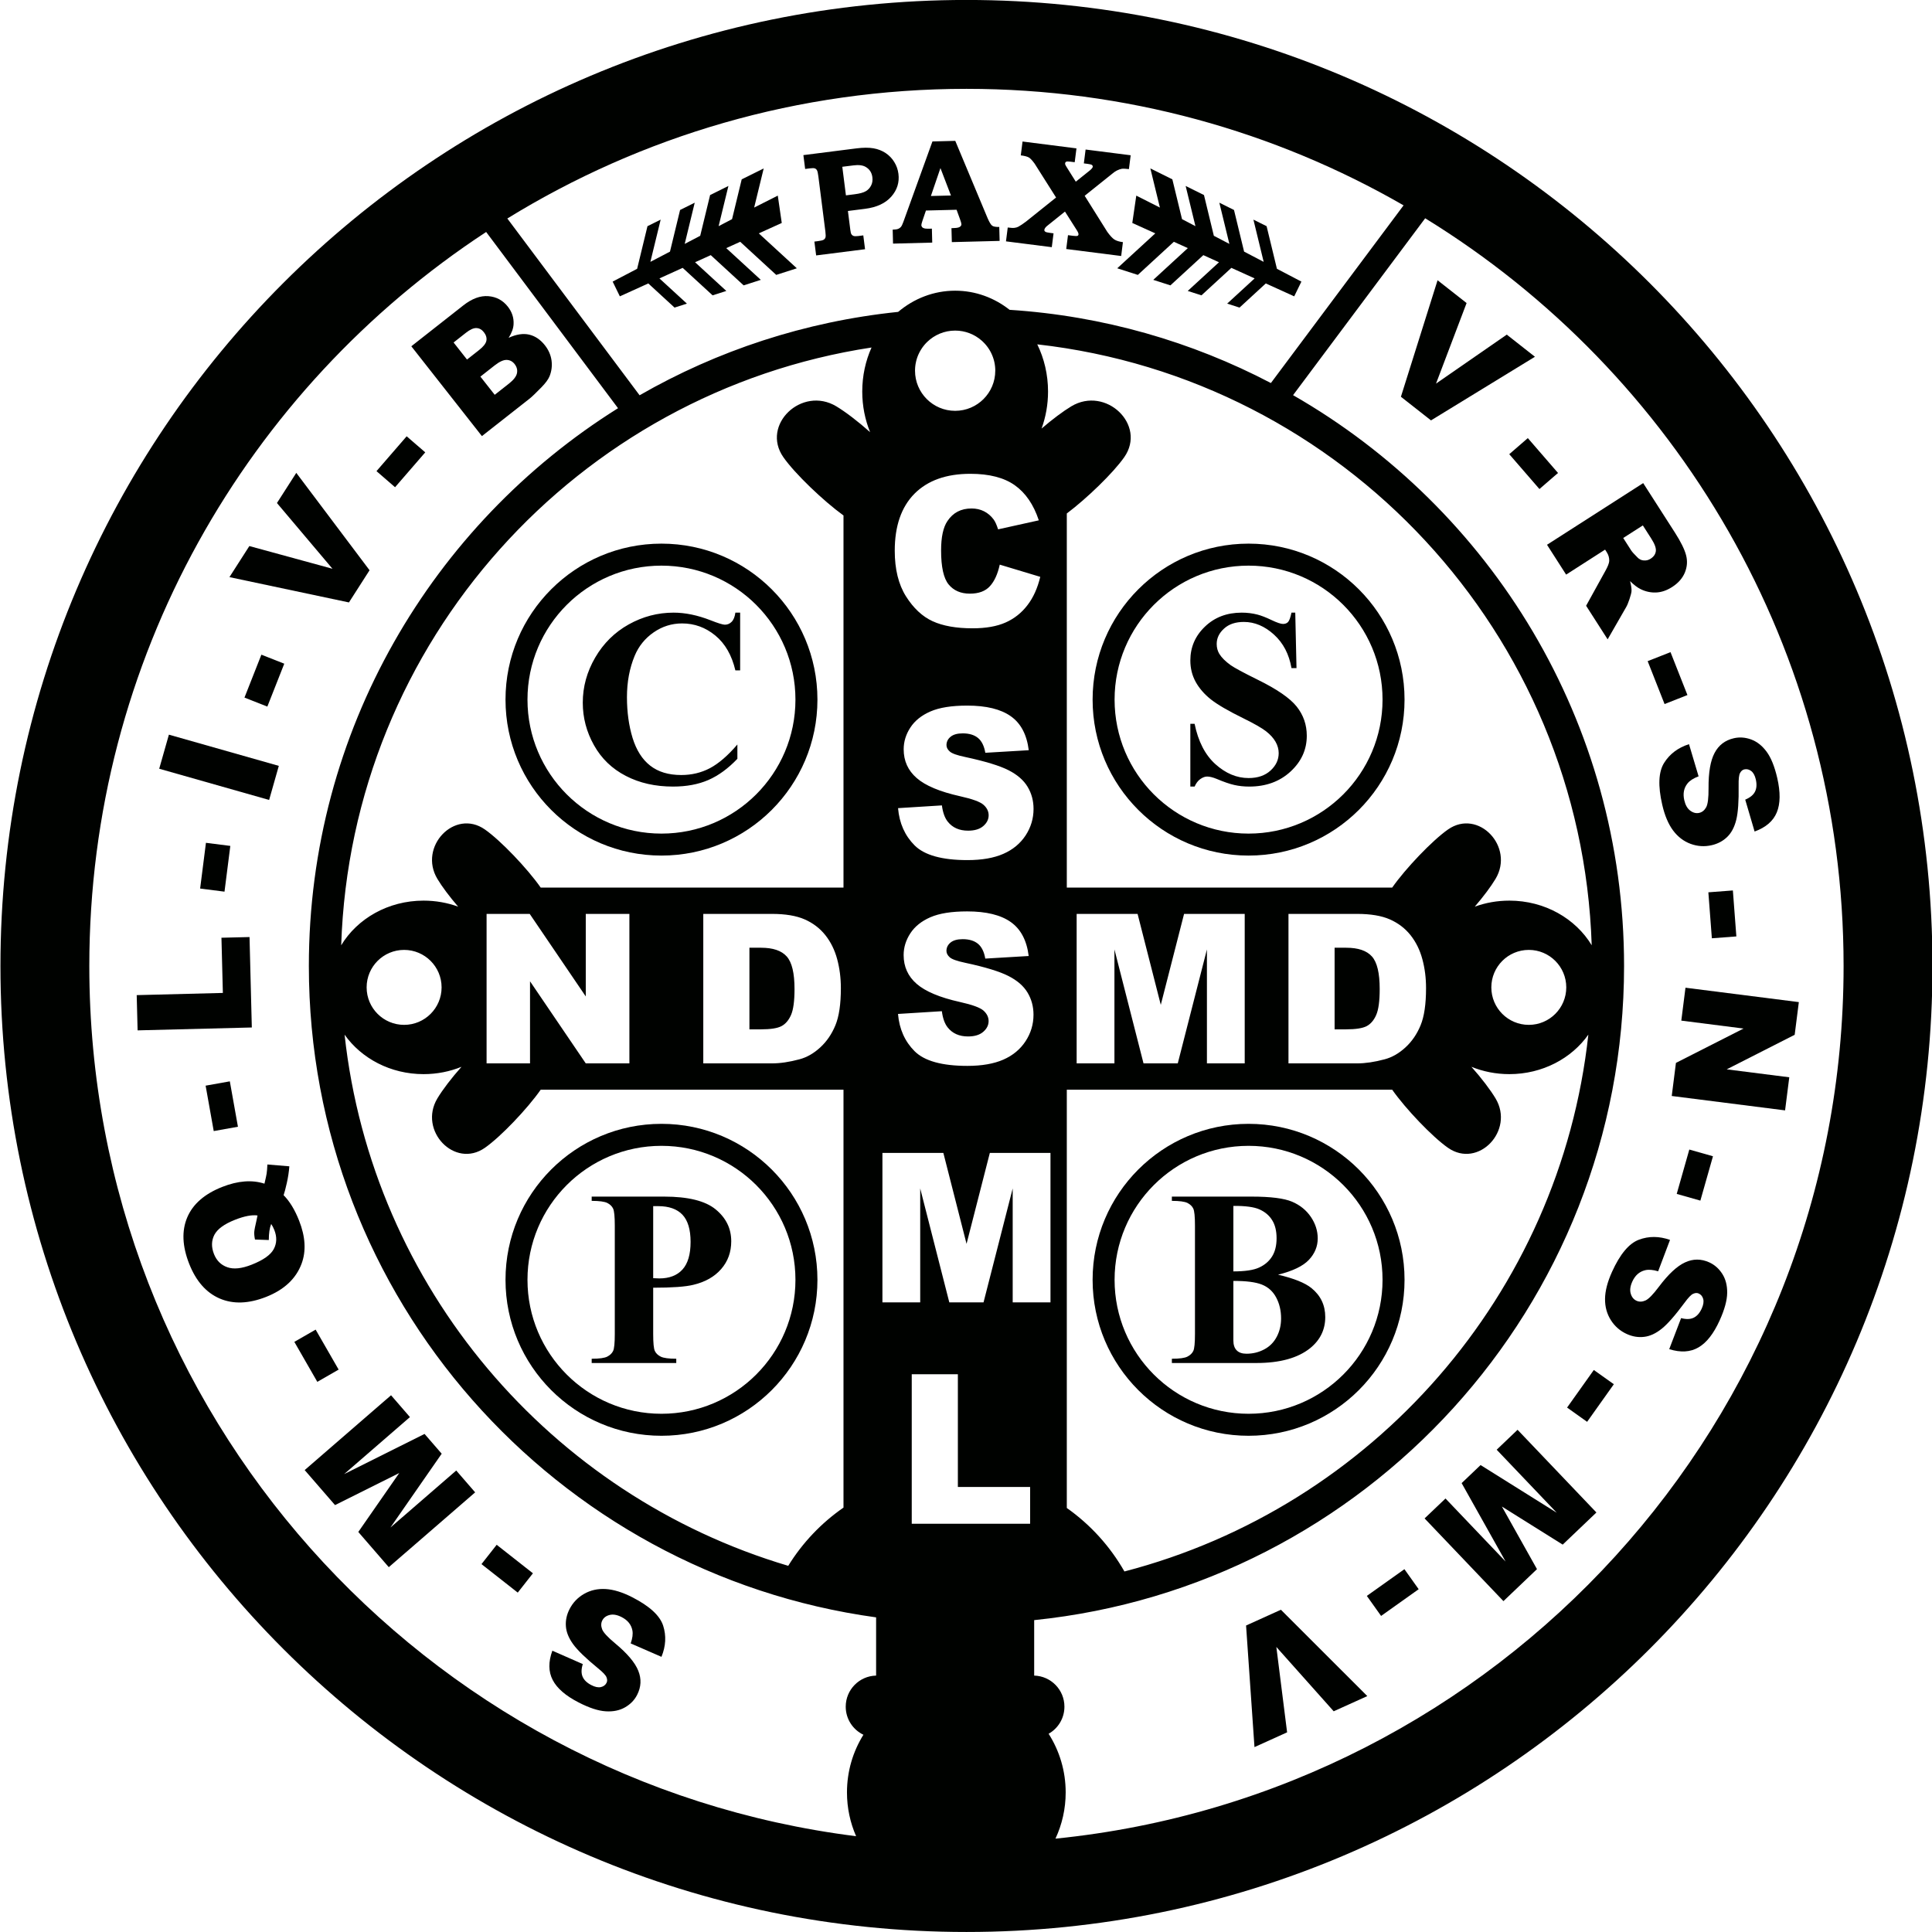 <?xml version="1.0" encoding="UTF-8"?>
<svg xmlns="http://www.w3.org/2000/svg" xmlns:xlink="http://www.w3.org/1999/xlink" width="368.5pt" height="368.5pt" viewBox="0 0 368.5 368.5" version="1.1">
<g id="surface1">
<path style=" stroke:none;fill-rule:evenodd;fill:rgb(0%,0.784%,0%);fill-opacity:1;" d="M 184.336 -0.008 C 286.098 -0.008 368.59 82.484 368.59 184.246 C 368.59 286.004 286.098 368.496 184.336 368.496 C 82.578 368.496 0.086 286.004 0.086 184.246 C 0.086 82.484 82.578 -0.008 184.336 -0.008 Z M 267.711 39.168 L 242.402 73.059 C 227.332 65.172 210.461 60.254 192.566 59.094 C 189.648 56.797 186.059 55.445 182.18 55.445 C 178.082 55.445 174.312 56.953 171.309 59.488 C 153.5 61.328 136.797 66.891 121.992 75.391 L 96.766 41.676 C 122.238 25.996 152.23 16.945 184.336 16.945 C 214.695 16.945 243.168 25.031 267.711 39.168 Z M 246.633 75.371 L 271.832 41.633 C 319.707 71.066 351.637 123.926 351.637 184.246 C 351.637 270.914 285.738 342.188 201.312 350.695 C 202.562 348.016 203.262 345.031 203.262 341.879 C 203.262 337.762 202.07 333.926 200.008 330.691 C 201.809 329.672 203.023 327.742 203.023 325.523 C 203.023 322.305 200.457 319.684 197.254 319.594 L 197.254 309.016 C 260.457 302.547 309.766 249.156 309.766 184.246 C 309.766 137.648 284.352 96.996 246.633 75.371 Z M 117.879 77.859 L 92.727 44.246 C 47.145 74.137 17.035 125.672 17.035 184.246 C 17.035 269.516 80.828 339.879 163.289 350.23 C 162.172 347.676 161.547 344.848 161.547 341.879 C 161.547 337.84 162.695 334.07 164.684 330.879 C 162.688 329.922 161.309 327.887 161.309 325.523 C 161.309 322.293 163.891 319.668 167.105 319.594 L 167.105 308.488 C 105.988 300.09 58.91 247.668 58.91 184.246 C 58.91 139.383 82.465 100.031 117.879 77.859 Z M 190.688 107.695 L 198.414 110.023 C 197.895 112.188 197.078 114 195.957 115.445 C 194.844 116.898 193.461 117.996 191.805 118.73 C 190.152 119.469 188.047 119.84 185.492 119.84 C 182.387 119.84 179.855 119.387 177.887 118.492 C 175.922 117.59 174.23 116.004 172.801 113.742 C 171.375 111.477 170.66 108.57 170.66 105.039 C 170.66 100.328 171.914 96.703 174.422 94.168 C 176.938 91.641 180.488 90.371 185.082 90.371 C 188.672 90.371 191.5 91.098 193.555 92.551 C 195.605 94.004 197.141 96.234 198.137 99.246 L 190.371 100.965 C 190.098 100.102 189.812 99.473 189.516 99.074 C 189.016 98.402 188.41 97.887 187.703 97.527 C 186.984 97.16 186.188 96.984 185.305 96.984 C 183.301 96.984 181.77 97.785 180.707 99.387 C 179.902 100.574 179.5 102.445 179.5 104.988 C 179.5 108.145 179.977 110.301 180.938 111.477 C 181.902 112.645 183.25 113.23 184.988 113.23 C 186.672 113.23 187.949 112.758 188.809 111.809 C 189.672 110.867 190.297 109.492 190.688 107.695 Z M 92.809 174.312 L 101.035 174.312 L 111.727 190.055 L 111.727 174.312 L 120.047 174.312 L 120.047 202.824 L 111.727 202.824 L 101.094 187.168 L 101.094 202.824 L 92.809 202.824 Z M 134.141 174.312 L 147.234 174.312 C 149.809 174.312 151.902 174.664 153.488 175.363 C 155.074 176.062 156.391 177.066 157.43 178.375 C 158.469 179.688 159.211 181.211 159.68 182.949 C 160.145 184.688 160.383 186.523 160.383 188.469 C 160.383 191.516 160.035 193.879 159.34 195.559 C 158.648 197.234 157.688 198.645 156.453 199.777 C 155.219 200.914 153.898 201.672 152.484 202.047 C 150.555 202.566 148.801 202.824 147.234 202.824 L 134.141 202.824 Z M 142.941 180.766 L 142.941 196.332 L 145.105 196.332 C 146.949 196.332 148.266 196.133 149.047 195.723 C 149.824 195.316 150.434 194.602 150.879 193.586 C 151.324 192.566 151.543 190.918 151.543 188.637 C 151.543 185.617 151.051 183.551 150.062 182.438 C 149.074 181.32 147.434 180.766 145.145 180.766 Z M 171.281 193.395 L 179.645 192.871 C 179.82 194.223 180.195 195.262 180.75 195.961 C 181.66 197.109 182.953 197.688 184.641 197.688 C 185.895 197.688 186.863 197.391 187.539 196.805 C 188.223 196.215 188.562 195.531 188.562 194.754 C 188.562 194.02 188.242 193.352 187.602 192.77 C 186.957 192.188 185.453 191.641 183.102 191.117 C 179.238 190.258 176.492 189.094 174.844 187.66 C 173.191 186.223 172.355 184.395 172.355 182.164 C 172.355 180.703 172.785 179.324 173.629 178.023 C 174.48 176.719 175.754 175.691 177.461 174.949 C 179.164 174.207 181.5 173.836 184.469 173.836 C 188.113 173.836 190.887 174.516 192.797 175.871 C 194.707 177.227 195.844 179.383 196.207 182.344 L 187.926 182.836 C 187.707 181.539 187.238 180.598 186.539 180.016 C 185.828 179.426 184.852 179.133 183.613 179.133 C 182.59 179.133 181.812 179.352 181.297 179.781 C 180.777 180.215 180.52 180.746 180.52 181.367 C 180.52 181.82 180.738 182.219 181.148 182.59 C 181.559 182.961 182.539 183.309 184.09 183.637 C 187.938 184.457 190.695 185.312 192.352 186.16 C 194.016 187.008 195.234 188.059 195.988 189.32 C 196.742 190.574 197.125 191.98 197.125 193.539 C 197.125 195.363 196.621 197.055 195.609 198.598 C 194.602 200.137 193.188 201.312 191.371 202.109 C 189.559 202.902 187.273 203.301 184.516 203.301 C 179.668 203.301 176.312 202.367 174.445 200.5 C 172.582 198.637 171.527 196.27 171.281 193.395 Z M 205.355 174.312 L 216.977 174.312 L 221.402 191.66 L 225.844 174.312 L 237.41 174.312 L 237.41 202.824 L 230.203 202.824 L 230.203 181.09 L 224.641 202.824 L 218.109 202.824 L 212.562 181.09 L 212.562 202.824 L 205.355 202.824 Z M 245.758 174.312 L 258.852 174.312 C 261.426 174.312 263.516 174.664 265.102 175.363 C 266.688 176.066 268.004 177.066 269.043 178.375 C 270.078 179.688 270.828 181.207 271.293 182.949 C 271.766 184.688 271.996 186.523 271.996 188.469 C 271.996 191.516 271.652 193.879 270.957 195.559 C 270.266 197.238 269.305 198.645 268.07 199.777 C 266.836 200.914 265.516 201.672 264.102 202.047 C 262.168 202.566 260.418 202.824 258.852 202.824 L 245.758 202.824 Z M 254.555 180.766 L 254.555 196.332 L 256.719 196.332 C 258.566 196.332 259.879 196.129 260.664 195.723 C 261.438 195.312 262.051 194.602 262.492 193.586 C 262.938 192.562 263.156 190.918 263.156 188.637 C 263.156 185.617 262.668 183.551 261.68 182.438 C 260.688 181.32 259.051 180.766 256.762 180.766 Z M 171.289 154.141 L 179.652 153.617 C 179.832 154.973 180.203 156.008 180.762 156.711 C 181.668 157.859 182.965 158.438 184.648 158.438 C 185.902 158.438 186.871 158.145 187.551 157.555 C 188.234 156.961 188.57 156.277 188.57 155.504 C 188.57 154.766 188.254 154.102 187.609 153.52 C 186.965 152.934 185.465 152.391 183.109 151.867 C 179.246 151.004 176.5 149.848 174.852 148.406 C 173.195 146.973 172.363 145.145 172.363 142.914 C 172.363 141.453 172.789 140.07 173.637 138.77 C 174.488 137.465 175.762 136.441 177.469 135.699 C 179.172 134.957 181.508 134.582 184.477 134.582 C 188.121 134.582 190.895 135.262 192.805 136.621 C 194.719 137.977 195.852 140.133 196.219 143.09 L 187.934 143.582 C 187.715 142.289 187.25 141.348 186.547 140.762 C 185.836 140.172 184.863 139.879 183.621 139.879 C 182.598 139.879 181.82 140.098 181.305 140.531 C 180.785 140.961 180.527 141.492 180.527 142.117 C 180.527 142.566 180.738 142.973 181.156 143.336 C 181.562 143.715 182.547 144.062 184.098 144.387 C 187.949 145.215 190.703 146.059 192.359 146.906 C 194.027 147.758 195.242 148.805 195.996 150.066 C 196.754 151.32 197.133 152.727 197.133 154.289 C 197.133 156.113 196.629 157.797 195.621 159.344 C 194.605 160.887 193.195 162.059 191.379 162.855 C 189.566 163.652 187.285 164.051 184.523 164.051 C 179.68 164.051 176.32 163.113 174.453 161.25 C 172.59 159.387 171.535 157.016 171.289 154.141 Z M 168.309 219.898 L 179.93 219.898 L 184.355 237.246 L 188.797 219.898 L 200.363 219.898 L 200.363 248.41 L 193.156 248.41 L 193.156 226.676 L 187.594 248.41 L 181.066 248.41 L 175.516 226.676 L 175.516 248.41 L 168.309 248.41 Z M 173.902 262.117 L 182.699 262.117 L 182.699 283.621 L 196.48 283.621 L 196.48 290.629 L 173.902 290.629 Z M 103.129 169.289 L 160.883 169.289 L 160.883 98.32 C 157 95.508 151.59 90.32 149.418 87.207 C 145.094 81.031 152.941 73.559 159.512 77.5 C 161.254 78.547 163.656 80.375 165.957 82.426 C 164.996 80.055 164.461 77.438 164.461 74.68 C 164.461 71.668 165.098 68.816 166.234 66.281 C 110.191 74.809 66.965 122.328 65.078 180.297 C 68.145 175.215 74.031 171.781 80.789 171.781 C 83.117 171.781 85.344 172.188 87.387 172.934 C 85.73 171.016 84.289 169.082 83.426 167.637 C 79.742 161.504 86.719 154.176 92.488 158.211 C 95.496 160.312 100.578 165.645 103.129 169.289 Z M 203.477 169.289 L 265.543 169.289 C 268.094 165.645 273.18 160.312 276.184 158.211 C 281.957 154.176 288.934 161.504 285.25 167.637 C 284.383 169.082 282.941 171.016 281.289 172.934 C 283.332 172.188 285.559 171.781 287.887 171.781 C 294.645 171.781 300.527 175.215 303.594 180.293 C 301.656 120.754 256.102 72.246 197.844 65.68 C 199.156 68.367 199.898 71.43 199.898 74.68 C 199.898 77.172 199.461 79.555 198.664 81.742 C 200.719 79.973 202.789 78.43 204.332 77.5 C 210.902 73.559 218.75 81.031 214.43 87.207 C 212.348 90.184 207.309 95.062 203.477 97.938 Z M 302.953 197.34 C 299.75 201.875 294.199 204.875 287.887 204.875 C 285.312 204.875 282.863 204.375 280.652 203.477 C 282.566 205.625 284.273 207.871 285.25 209.5 C 288.934 215.633 281.957 222.961 276.184 218.926 C 273.18 216.828 268.098 211.492 265.543 207.848 L 203.477 207.848 L 203.477 287.625 C 207.969 290.789 211.73 294.93 214.465 299.734 C 261.691 287.449 297.535 246.969 302.953 197.34 Z M 160.883 207.848 L 103.129 207.848 C 100.578 211.492 95.496 216.828 92.488 218.926 C 86.719 222.961 79.742 215.633 83.426 209.5 C 84.402 207.871 86.105 205.625 88.023 203.477 C 85.809 204.375 83.363 204.875 80.789 204.875 C 74.477 204.875 68.926 201.879 65.723 197.344 C 70.992 245.605 105.043 285.215 150.344 298.656 C 153.051 294.27 156.648 290.484 160.883 287.551 Z M 69.93 188.328 C 69.93 184.379 73.129 181.18 77.078 181.18 C 81.023 181.18 84.227 184.379 84.227 188.328 C 84.227 192.277 81.023 195.477 77.078 195.477 C 73.129 195.477 69.93 192.277 69.93 188.328 Z M 298.742 188.328 C 298.742 184.383 295.543 181.18 291.598 181.18 C 287.648 181.18 284.449 184.383 284.449 188.328 C 284.449 192.277 287.648 195.477 291.598 195.477 C 295.543 195.477 298.742 192.277 298.742 188.328 Z M 187.227 64.953 L 187.301 65.02 C 187.371 65.086 187.445 65.152 187.516 65.219 L 187.523 65.23 C 187.594 65.297 187.66 65.367 187.727 65.438 L 187.797 65.508 L 187.93 65.656 L 187.992 65.727 L 187.996 65.73 L 188.059 65.809 L 188.062 65.812 L 188.113 65.875 L 188.125 65.887 L 188.184 65.961 L 188.234 66.023 L 188.375 66.211 L 188.461 66.332 L 188.496 66.383 L 188.539 66.445 L 188.594 66.531 L 188.598 66.535 L 188.648 66.609 L 188.648 66.613 L 188.703 66.699 L 188.746 66.773 L 188.754 66.785 L 188.805 66.871 L 188.809 66.879 L 188.855 66.957 L 188.902 67.047 L 188.934 67.105 L 188.973 67.18 L 188.996 67.223 L 189.043 67.312 L 189.055 67.344 L 189.086 67.402 L 189.164 67.574 L 189.219 67.699 L 189.246 67.766 L 189.293 67.883 L 189.312 67.926 L 189.367 68.074 L 189.371 68.078 C 189.391 68.137 189.41 68.191 189.43 68.25 L 189.43 68.254 L 189.434 68.266 L 189.484 68.41 L 189.488 68.43 L 189.492 68.441 L 189.535 68.586 L 189.547 68.629 L 189.586 68.762 L 189.598 68.812 L 189.637 68.973 L 189.641 68.984 L 189.676 69.16 L 189.68 69.172 C 189.691 69.227 189.703 69.285 189.711 69.34 L 189.715 69.352 L 189.719 69.375 C 189.727 69.43 189.738 69.484 189.746 69.539 L 189.746 69.547 C 189.754 69.605 189.762 69.664 189.77 69.723 L 189.773 69.734 L 189.793 69.91 L 189.793 69.938 C 189.801 69.988 189.805 70.043 189.809 70.098 L 189.812 70.133 C 189.816 70.191 189.82 70.25 189.824 70.305 L 189.824 70.324 L 189.832 70.492 L 189.832 70.527 C 189.832 70.586 189.832 70.645 189.832 70.707 C 189.832 74.934 186.406 78.359 182.18 78.359 C 177.953 78.359 174.527 74.934 174.527 70.707 C 174.527 70.645 174.527 70.586 174.531 70.527 L 174.531 70.504 C 174.531 70.379 174.539 70.254 174.547 70.133 L 174.551 70.117 L 174.551 70.098 C 174.559 69.98 174.574 69.859 174.586 69.742 L 174.59 69.723 L 174.613 69.562 L 174.617 69.523 L 174.645 69.363 L 174.652 69.336 L 174.684 69.172 L 174.688 69.152 L 174.723 68.992 L 174.727 68.961 L 174.766 68.805 L 174.773 68.777 L 174.812 68.629 L 174.824 68.586 L 174.867 68.449 L 174.871 68.43 L 174.875 68.414 L 174.926 68.266 L 174.934 68.234 L 174.988 68.082 L 174.992 68.074 L 174.992 68.07 C 175.012 68.02 175.031 67.973 175.051 67.922 L 175.059 67.902 L 175.059 67.898 L 175.07 67.871 L 175.113 67.766 L 175.141 67.699 L 175.199 67.566 L 175.203 67.559 L 175.211 67.547 L 175.277 67.402 L 175.281 67.391 L 175.293 67.371 L 175.352 67.25 L 175.375 67.203 L 175.379 67.199 L 175.422 67.113 L 175.434 67.094 L 175.465 67.039 L 175.527 66.926 L 175.555 66.875 L 175.629 66.754 L 175.645 66.723 L 175.723 66.602 L 175.75 66.559 L 175.809 66.469 L 175.863 66.387 L 175.867 66.379 L 175.922 66.301 L 175.961 66.246 L 176.078 66.09 L 176.09 66.07 L 176.148 65.996 L 176.16 65.98 L 176.18 65.961 L 176.27 65.848 L 176.277 65.84 L 176.297 65.812 L 176.375 65.723 L 176.391 65.703 L 176.395 65.699 L 176.477 65.605 L 176.562 65.508 L 176.598 65.473 L 176.68 65.387 L 176.859 65.207 C 178.238 63.875 180.113 63.055 182.18 63.055 C 184.113 63.055 185.879 63.77 187.227 64.953 Z M 187.227 64.953 "/>
<path style=" stroke:none;fill-rule:evenodd;fill:rgb(0%,0.784%,0%);fill-opacity:1;" d="M 126.164 316.016 L 120.293 313.457 C 120.641 312.473 120.75 311.641 120.617 310.965 C 120.398 309.867 119.719 309.023 118.57 308.438 C 117.719 308 116.957 307.863 116.293 308.027 C 115.621 308.191 115.152 308.539 114.883 309.066 C 114.625 309.566 114.609 310.129 114.844 310.75 C 115.078 311.375 115.91 312.266 117.328 313.445 C 119.656 315.375 121.125 317.121 121.742 318.672 C 122.371 320.227 122.297 321.762 121.52 323.277 C 121.012 324.273 120.242 325.062 119.211 325.652 C 118.176 326.246 116.953 326.496 115.535 326.406 C 114.113 326.32 112.395 325.758 110.379 324.723 C 107.898 323.453 106.246 322.027 105.422 320.438 C 104.594 318.848 104.574 316.984 105.355 314.844 L 111.16 317.398 C 110.859 318.355 110.848 319.156 111.121 319.801 C 111.398 320.449 111.961 320.988 112.805 321.418 C 113.5 321.777 114.105 321.898 114.609 321.785 C 115.109 321.672 115.473 321.402 115.688 320.977 C 115.848 320.668 115.844 320.32 115.684 319.926 C 115.543 319.527 114.992 318.949 114.051 318.188 C 111.723 316.281 110.141 314.75 109.309 313.594 C 108.473 312.434 108.008 311.297 107.934 310.176 C 107.855 309.059 108.09 307.969 108.633 306.91 C 109.27 305.668 110.199 304.695 111.426 303.996 C 112.652 303.301 114.02 302.992 115.535 303.086 C 117.043 303.176 118.734 303.699 120.613 304.66 C 123.91 306.352 125.867 308.156 126.488 310.074 C 127.105 311.992 127 313.973 126.164 316.016 Z M 98.754 303.766 L 91.836 298.332 L 94.734 294.645 L 101.648 300.082 Z M 74.156 298.914 L 68.34 292.199 L 76.148 280.961 L 63.902 287.074 L 58.113 280.395 L 74.586 266.125 L 78.191 270.289 L 65.637 281.164 L 80.977 273.5 L 84.246 277.273 L 74.465 291.355 L 87.02 280.48 L 90.629 284.645 Z M 60.523 263.566 L 56.141 255.941 L 60.203 253.605 L 64.59 261.23 Z M 50.441 225.766 C 50.676 224.77 50.82 224.125 50.859 223.832 C 50.926 223.398 50.969 222.816 51 222.109 L 55.188 222.457 C 55.109 223.496 54.949 224.562 54.703 225.648 C 54.457 226.738 54.254 227.512 54.094 227.965 C 55.238 229.113 56.223 230.723 57.047 232.812 C 58.262 235.891 58.418 238.641 57.516 241.051 C 56.445 243.902 54.195 246.008 50.762 247.363 C 47.422 248.676 44.469 248.777 41.895 247.668 C 39.324 246.555 37.387 244.352 36.082 241.047 C 34.758 237.684 34.637 234.734 35.719 232.188 C 36.801 229.648 39.027 227.711 42.387 226.387 C 45.379 225.207 48.062 225 50.441 225.766 Z M 49.117 231.832 C 48.027 231.684 46.594 231.957 44.816 232.66 C 42.773 233.465 41.465 234.422 40.887 235.527 C 40.316 236.637 40.289 237.859 40.816 239.199 C 41.312 240.449 42.156 241.281 43.355 241.703 C 44.555 242.133 46.102 241.969 48 241.219 C 50.215 240.348 51.617 239.355 52.211 238.25 C 52.805 237.141 52.844 235.922 52.324 234.605 C 52.156 234.184 51.957 233.797 51.727 233.453 C 51.426 234.184 51.277 235.199 51.27 236.516 L 48.633 236.422 C 48.512 235.828 48.469 235.344 48.496 234.977 C 48.52 234.609 48.668 233.852 48.938 232.703 C 49 232.434 49.062 232.141 49.117 231.832 Z M 40.766 215.734 L 39.219 207.074 L 43.836 206.25 L 45.383 214.91 Z M 26.246 196.527 L 26.074 189.805 L 42.508 189.387 L 42.238 178.859 L 47.594 178.727 L 48.031 195.977 Z M 38.172 169.477 L 39.281 160.754 L 43.93 161.344 L 42.82 170.07 Z M 30.367 146.625 L 32.215 140.125 L 53.18 146.078 L 51.332 152.578 Z M 46.629 133.055 L 49.855 124.871 L 54.219 126.59 L 50.992 134.773 Z M 43.762 110.078 L 47.559 104.152 L 63.414 108.484 L 52.824 95.945 L 56.512 90.191 L 70.488 108.766 L 66.555 114.906 Z M 71.809 89.863 L 77.566 83.215 L 81.109 86.281 L 75.352 92.93 Z M 78.453 66.047 L 88.371 58.25 C 90.023 56.953 91.613 56.367 93.141 56.488 C 94.668 56.609 95.91 57.277 96.859 58.484 C 97.656 59.496 98.023 60.613 97.957 61.836 C 97.918 62.652 97.598 63.516 97.012 64.434 C 98.477 63.762 99.777 63.559 100.926 63.824 C 102.07 64.09 103.074 64.77 103.93 65.855 C 104.629 66.746 105.047 67.707 105.195 68.738 C 105.34 69.777 105.211 70.781 104.824 71.754 C 104.578 72.363 104.055 73.074 103.246 73.898 C 102.176 74.988 101.449 75.691 101.059 75.996 L 91.918 83.18 Z M 89.074 68.578 L 91.383 66.762 C 92.207 66.113 92.672 65.516 92.773 64.977 C 92.871 64.438 92.711 63.898 92.289 63.359 C 91.898 62.859 91.426 62.598 90.883 62.574 C 90.34 62.543 89.664 62.848 88.859 63.48 L 86.516 65.324 Z M 94.359 75.301 L 97.059 73.18 C 97.973 72.461 98.484 71.793 98.605 71.176 C 98.727 70.559 98.578 69.98 98.148 69.434 C 97.75 68.926 97.246 68.664 96.633 68.648 C 96.02 68.633 95.25 68.988 94.32 69.719 L 91.629 71.832 Z M 94.359 75.301 "/>
<path style=" stroke:none;fill-rule:evenodd;fill:rgb(0%,0.784%,0%);fill-opacity:1;" d="M 274.195 53.453 L 279.73 57.801 L 273.898 73.168 L 287.395 63.824 L 292.766 68.047 L 272.941 80.184 L 267.203 75.676 Z M 291.41 83.562 L 297.168 90.211 L 293.625 93.277 L 287.867 86.629 Z M 295.07 103.906 L 313.414 92.145 L 319.473 101.594 C 320.594 103.344 321.305 104.781 321.594 105.898 C 321.887 107.016 321.809 108.121 321.359 109.211 C 320.906 110.301 320.094 111.219 318.926 111.969 C 317.906 112.621 316.887 112.969 315.871 113.008 C 314.852 113.051 313.871 112.836 312.918 112.367 C 312.316 112.07 311.648 111.562 310.914 110.844 C 311.121 111.664 311.215 112.297 311.188 112.75 C 311.168 113.051 311.039 113.562 310.801 114.273 C 310.562 114.98 310.352 115.488 310.168 115.793 L 306.633 121.945 L 302.527 115.539 L 306.18 108.926 C 306.66 108.074 306.91 107.434 306.938 106.996 C 306.957 106.402 306.797 105.848 306.469 105.332 L 306.148 104.832 L 298.715 109.598 Z M 309.605 102.613 L 311.141 105.012 C 311.305 105.266 311.715 105.715 312.355 106.352 C 312.672 106.68 313.059 106.867 313.523 106.898 C 313.988 106.938 314.418 106.832 314.82 106.574 C 315.414 106.195 315.75 105.715 315.824 105.133 C 315.906 104.555 315.609 103.746 314.945 102.711 L 313.348 100.215 Z M 318.625 124.387 L 321.852 132.57 L 317.492 134.289 L 314.266 126.105 Z M 322.152 141.938 L 323.98 148.074 C 323 148.441 322.293 148.895 321.867 149.43 C 321.168 150.305 320.961 151.367 321.25 152.625 C 321.465 153.559 321.848 154.23 322.406 154.633 C 322.961 155.039 323.531 155.176 324.109 155.043 C 324.656 154.914 325.098 154.562 325.422 153.984 C 325.746 153.402 325.891 152.191 325.879 150.348 C 325.855 147.324 326.246 145.078 327.035 143.605 C 327.816 142.121 329.039 141.191 330.699 140.809 C 331.785 140.555 332.887 140.637 334.004 141.043 C 335.121 141.453 336.102 142.227 336.949 143.367 C 337.797 144.512 338.473 146.188 338.984 148.395 C 339.609 151.109 339.582 153.293 338.898 154.949 C 338.219 156.605 336.809 157.82 334.664 158.602 L 332.875 152.52 C 333.801 152.133 334.426 151.625 334.738 151 C 335.055 150.371 335.105 149.594 334.895 148.668 C 334.719 147.906 334.422 147.367 334.012 147.055 C 333.602 146.746 333.16 146.645 332.695 146.75 C 332.359 146.828 332.094 147.055 331.895 147.43 C 331.684 147.797 331.594 148.586 331.617 149.801 C 331.664 152.809 331.508 155.004 331.16 156.387 C 330.812 157.773 330.242 158.859 329.434 159.637 C 328.629 160.418 327.645 160.941 326.484 161.207 C 325.125 161.523 323.781 161.438 322.457 160.953 C 321.137 160.461 320.02 159.613 319.113 158.395 C 318.211 157.184 317.52 155.551 317.047 153.496 C 316.215 149.887 316.332 147.227 317.402 145.516 C 318.469 143.805 320.055 142.613 322.152 141.938 Z M 330.52 169.84 L 331.184 178.609 L 326.512 178.965 L 325.844 170.195 Z M 343.102 191.137 L 342.309 197.371 L 329.344 203.961 L 341.277 205.477 L 340.477 211.789 L 318.859 209.043 L 319.66 202.73 L 332.555 196.18 L 320.684 194.668 L 321.48 188.391 Z M 326.723 220.539 L 324.32 229 L 319.809 227.719 L 322.211 219.258 Z M 318.531 236.492 L 316.266 242.48 C 315.266 242.18 314.426 242.113 313.762 242.281 C 312.676 242.551 311.867 243.27 311.336 244.445 C 310.941 245.32 310.84 246.086 311.039 246.742 C 311.234 247.406 311.602 247.855 312.145 248.102 C 312.656 248.332 313.219 248.32 313.828 248.055 C 314.438 247.793 315.289 246.918 316.398 245.441 C 318.215 243.023 319.883 241.473 321.406 240.781 C 322.926 240.078 324.461 240.074 326.016 240.777 C 327.031 241.238 327.859 241.969 328.5 242.969 C 329.141 243.973 329.453 245.18 329.434 246.605 C 329.414 248.027 328.938 249.77 328.004 251.836 C 326.855 254.375 325.512 256.094 323.961 256.996 C 322.418 257.902 320.559 258.012 318.379 257.332 L 320.645 251.41 C 321.617 251.664 322.418 251.641 323.047 251.332 C 323.684 251.023 324.195 250.438 324.586 249.574 C 324.906 248.859 324.996 248.25 324.859 247.754 C 324.723 247.258 324.434 246.91 324 246.715 C 323.688 246.57 323.336 246.594 322.949 246.77 C 322.559 246.93 322.012 247.508 321.297 248.484 C 319.504 250.906 318.051 252.559 316.938 253.445 C 315.82 254.34 314.707 254.855 313.59 254.984 C 312.48 255.117 311.379 254.938 310.293 254.445 C 309.023 253.871 308.008 252.988 307.25 251.801 C 306.496 250.609 306.121 249.258 306.137 247.742 C 306.152 246.23 306.598 244.512 307.465 242.59 C 308.992 239.215 310.699 237.172 312.586 236.461 C 314.473 235.75 316.453 235.758 318.531 236.492 Z M 307.816 264.02 L 302.719 271.191 L 298.898 268.473 L 303.996 261.305 Z M 304.492 288.484 L 298.062 294.613 L 286.465 287.352 L 293.156 299.289 L 286.758 305.391 L 271.719 289.617 L 275.707 285.816 L 287.172 297.84 L 278.785 282.883 L 282.398 279.438 L 296.93 288.535 L 285.469 276.512 L 289.453 272.711 Z M 270.59 303.117 L 263.422 308.215 L 260.703 304.395 L 267.871 299.297 Z M 260.793 323.504 L 254.383 326.402 L 243.445 314.133 L 245.496 330.418 L 239.273 333.234 L 237.668 310.043 L 244.312 307.035 Z M 260.793 323.504 "/>
<path style=" stroke:none;fill-rule:evenodd;fill:rgb(0%,0.784%,0%);fill-opacity:1;" d="M 153.234 29.586 L 163.352 28.301 C 164.633 28.137 165.715 28.133 166.594 28.285 C 167.477 28.438 168.25 28.746 168.926 29.195 C 169.602 29.648 170.152 30.215 170.57 30.906 C 170.996 31.59 171.258 32.336 171.363 33.148 C 171.57 34.785 171.117 36.238 169.996 37.508 C 168.879 38.773 167.211 39.547 164.996 39.828 L 161.727 40.242 L 162.184 43.828 C 162.238 44.273 162.309 44.555 162.391 44.664 C 162.492 44.832 162.633 44.941 162.812 45.004 C 162.992 45.062 163.281 45.07 163.688 45.02 L 164.66 44.895 L 164.996 47.535 L 155.668 48.719 L 155.332 46.078 L 155.977 45.996 C 156.547 45.926 156.922 45.836 157.094 45.73 C 157.266 45.625 157.387 45.477 157.445 45.289 C 157.504 45.098 157.5 44.723 157.43 44.168 L 156.09 33.641 C 156.016 33.051 155.93 32.668 155.832 32.492 C 155.738 32.312 155.602 32.188 155.43 32.125 C 155.258 32.055 154.949 32.051 154.492 32.109 L 153.57 32.227 Z M 160.656 31.812 L 161.348 37.262 L 162.988 37.055 C 163.984 36.93 164.707 36.73 165.148 36.465 C 165.594 36.199 165.926 35.836 166.156 35.371 C 166.391 34.91 166.465 34.387 166.391 33.797 C 166.277 32.914 165.852 32.262 165.109 31.832 C 164.555 31.512 163.781 31.414 162.793 31.543 Z M 177.848 26.98 L 182.203 26.867 L 188.371 41.617 C 188.707 42.391 189 42.871 189.242 43.047 C 189.492 43.227 189.945 43.305 190.594 43.289 L 190.664 45.949 L 181.547 46.18 L 181.477 43.52 L 182.031 43.492 C 182.535 43.477 182.887 43.402 183.086 43.262 C 183.285 43.125 183.383 42.957 183.375 42.762 C 183.371 42.598 183.277 42.258 183.086 41.746 L 182.453 40.008 L 176.609 40.156 L 175.938 42.125 C 175.801 42.543 175.73 42.812 175.734 42.945 C 175.738 43.094 175.793 43.223 175.906 43.344 C 176.012 43.457 176.191 43.543 176.434 43.59 C 176.59 43.625 177.027 43.633 177.742 43.613 L 177.809 46.273 L 170.332 46.465 L 170.266 43.801 C 170.746 43.789 171.094 43.738 171.316 43.652 C 171.531 43.562 171.711 43.434 171.848 43.266 C 171.984 43.098 172.137 42.781 172.301 42.328 Z M 177.555 37.383 L 181.379 37.289 L 179.375 32.059 Z M 195.035 26.992 L 205.32 28.301 L 204.984 30.941 L 204.188 30.84 C 203.766 30.785 203.496 30.785 203.375 30.84 C 203.246 30.898 203.176 31 203.156 31.156 C 203.148 31.234 203.16 31.328 203.195 31.418 C 203.23 31.512 203.34 31.703 203.527 32 L 205.191 34.652 L 207.891 32.492 C 208.227 32.199 208.402 31.98 208.422 31.836 C 208.438 31.684 208.391 31.566 208.281 31.473 C 208.164 31.383 207.883 31.309 207.438 31.254 L 206.727 31.164 L 207.062 28.52 L 215.66 29.613 L 215.324 32.254 C 214.691 32.176 214.242 32.156 213.969 32.195 C 213.699 32.238 213.379 32.352 213.012 32.531 C 212.742 32.668 212.441 32.879 212.109 33.16 L 206.887 37.344 L 211.207 44.234 C 211.738 44.965 212.195 45.457 212.57 45.695 C 212.949 45.934 213.488 46.098 214.18 46.188 L 213.848 48.828 L 203.367 47.496 L 203.703 44.855 L 204.66 44.977 C 205.105 45.031 205.391 45.035 205.508 44.988 C 205.629 44.938 205.691 44.844 205.707 44.719 C 205.73 44.547 205.613 44.258 205.359 43.867 L 203.129 40.355 L 199.676 43.125 C 199.383 43.379 199.223 43.617 199.195 43.844 C 199.18 43.969 199.23 44.086 199.359 44.184 C 199.488 44.281 199.762 44.355 200.195 44.406 L 200.949 44.504 L 200.613 47.145 L 191.875 46.035 L 192.211 43.395 C 192.816 43.473 193.25 43.492 193.508 43.457 C 193.77 43.43 194.02 43.352 194.246 43.234 C 194.637 43.023 195.125 42.699 195.699 42.262 L 201.43 37.672 L 197.34 31.211 C 196.91 30.621 196.551 30.23 196.258 30.047 C 195.957 29.867 195.441 29.727 194.699 29.633 Z M 195.035 26.992 "/>
<path style=" stroke:none;fill-rule:evenodd;fill:rgb(0%,0.784%,0%);fill-opacity:1;" d="M 216.73 37.312 L 221.234 39.59 L 219.414 32.125 L 223.609 34.207 L 225.453 41.797 L 228.012 43.137 L 226.145 35.469 L 229.641 37.203 L 231.523 44.973 L 234.484 46.52 L 232.57 38.66 L 235.367 40.051 L 237.293 47.992 L 241.027 49.945 L 239.07 41.891 L 241.586 43.141 L 243.555 51.27 L 248.223 53.711 L 246.852 56.523 L 241.43 54.062 L 236.422 58.668 L 234.066 57.91 L 239.301 53.102 L 234.867 51.09 L 229.16 56.332 L 226.543 55.492 L 232.504 50.02 L 229.516 48.664 L 223.238 54.43 L 219.969 53.379 L 226.559 47.324 L 223.895 46.117 L 217.023 52.434 L 213.098 51.172 L 220.352 44.512 L 215.969 42.527 Z M 216.73 37.312 "/>
<path style=" stroke:none;fill-rule:evenodd;fill:rgb(0%,0.784%,0%);fill-opacity:1;" d="M 148.352 37.312 L 143.844 39.59 L 145.664 32.125 L 141.469 34.207 L 139.629 41.797 L 137.066 43.137 L 138.934 35.469 L 135.441 37.203 L 133.555 44.973 L 130.598 46.52 L 132.508 38.66 L 129.715 40.051 L 127.789 47.992 L 124.051 49.945 L 126.012 41.891 L 123.496 43.141 L 121.523 51.27 L 116.855 53.711 L 118.227 56.523 L 123.652 54.062 L 128.66 58.668 L 131.016 57.91 L 125.777 53.102 L 130.211 51.09 L 135.918 56.332 L 138.535 55.492 L 132.574 50.02 L 135.566 48.664 L 141.84 54.43 L 145.113 53.379 L 138.52 47.324 L 141.184 46.117 L 148.055 52.434 L 151.984 51.172 L 144.73 44.512 L 149.109 42.527 Z M 148.352 37.312 "/>
<path style=" stroke:none;fill-rule:evenodd;fill:rgb(0%,0.784%,0%);fill-opacity:1;" d="M 126.164 214.355 C 134.379 214.355 141.816 217.688 147.199 223.07 C 152.582 228.453 155.914 235.891 155.914 244.105 C 155.914 252.316 152.582 259.754 147.199 265.141 C 141.816 270.523 134.379 273.852 126.164 273.852 C 117.949 273.852 110.512 270.523 105.129 265.141 C 99.746 259.754 96.418 252.32 96.418 244.105 C 96.418 235.891 99.746 228.453 105.129 223.07 C 110.512 217.688 117.949 214.355 126.164 214.355 Z M 247.051 116.852 L 247.289 127.434 L 246.332 127.434 C 245.875 124.785 244.766 122.652 242.996 121.043 C 241.219 119.43 239.301 118.625 237.242 118.625 C 235.648 118.625 234.387 119.047 233.461 119.902 C 232.527 120.746 232.066 121.727 232.066 122.828 C 232.066 123.531 232.234 124.152 232.559 124.703 C 233.008 125.43 233.734 126.156 234.738 126.875 C 235.473 127.387 237.164 128.301 239.812 129.609 C 243.531 131.43 246.035 133.152 247.328 134.773 C 248.613 136.395 249.25 138.242 249.25 140.336 C 249.25 142.984 248.215 145.258 246.148 147.164 C 244.082 149.07 241.457 150.027 238.273 150.027 C 237.277 150.027 236.324 149.926 235.441 149.727 C 234.547 149.527 233.43 149.141 232.09 148.574 C 231.34 148.266 230.727 148.113 230.238 148.113 C 229.832 148.113 229.41 148.273 228.953 148.586 C 228.5 148.902 228.133 149.383 227.852 150.027 L 227.039 150.027 L 227.039 138.059 L 227.852 138.059 C 228.539 141.418 229.863 143.988 231.816 145.75 C 233.781 147.516 235.887 148.402 238.152 148.402 C 239.902 148.402 241.297 147.922 242.332 146.973 C 243.371 146.023 243.891 144.922 243.891 143.652 C 243.891 142.91 243.691 142.184 243.293 141.484 C 242.891 140.781 242.293 140.117 241.48 139.48 C 240.668 138.852 239.23 138.027 237.172 137.016 C 234.285 135.602 232.211 134.391 230.949 133.395 C 229.695 132.395 228.73 131.277 228.051 130.051 C 227.375 128.812 227.039 127.457 227.039 125.98 C 227.039 123.453 227.965 121.297 229.824 119.52 C 231.676 117.738 234.012 116.852 236.836 116.852 C 237.867 116.852 238.863 116.973 239.828 117.219 C 240.562 117.41 241.457 117.754 242.508 118.258 C 243.562 118.762 244.297 119.008 244.719 119.008 C 245.125 119.008 245.445 118.887 245.676 118.641 C 245.91 118.395 246.133 117.793 246.332 116.852 Z M 238.145 103.691 C 246.359 103.691 253.797 107.023 259.18 112.406 C 264.562 117.789 267.895 125.227 267.895 133.441 C 267.895 141.656 264.562 149.094 259.18 154.477 C 253.797 159.859 246.359 163.188 238.145 163.188 C 229.93 163.188 222.492 159.859 217.109 154.477 C 211.727 149.094 208.398 141.656 208.398 133.441 C 208.398 125.227 211.727 117.789 217.109 112.406 C 222.492 107.023 229.93 103.691 238.145 103.691 Z M 256.215 115.371 C 251.59 110.746 245.203 107.887 238.145 107.887 C 231.09 107.887 224.699 110.746 220.074 115.371 C 215.453 119.996 212.59 126.383 212.59 133.441 C 212.59 140.496 215.453 146.887 220.074 151.512 C 224.699 156.133 231.09 158.996 238.145 158.996 C 245.203 158.996 251.59 156.133 256.215 151.512 C 260.84 146.887 263.699 140.496 263.699 133.441 C 263.699 126.383 260.84 119.996 256.215 115.371 Z M 141.172 116.852 L 141.172 127.863 L 140.262 127.863 C 139.578 124.977 138.309 122.758 136.441 121.219 C 134.574 119.68 132.461 118.91 130.098 118.91 C 128.129 118.91 126.316 119.477 124.664 120.621 C 123.02 121.762 121.816 123.254 121.051 125.094 C 120.07 127.457 119.582 130.082 119.582 132.969 C 119.582 135.809 119.941 138.402 120.652 140.742 C 121.371 143.07 122.488 144.844 124.012 146.031 C 125.535 147.227 127.512 147.824 129.938 147.824 C 131.934 147.824 133.754 147.387 135.41 146.516 C 137.062 145.641 138.812 144.141 140.645 142 L 140.645 144.73 C 138.875 146.59 137.023 147.938 135.102 148.777 C 133.176 149.613 130.938 150.027 128.367 150.027 C 124.984 150.027 121.984 149.352 119.367 147.992 C 116.742 146.637 114.715 144.684 113.297 142.145 C 111.867 139.602 111.156 136.895 111.156 134.023 C 111.156 131 111.945 128.129 113.527 125.414 C 115.105 122.703 117.238 120.594 119.926 119.094 C 122.605 117.602 125.453 116.852 128.48 116.852 C 130.703 116.852 133.051 117.34 135.523 118.305 C 136.961 118.871 137.871 119.152 138.254 119.152 C 138.754 119.152 139.188 118.969 139.551 118.602 C 139.918 118.234 140.152 117.652 140.262 116.852 Z M 126.164 103.691 C 134.379 103.691 141.816 107.023 147.199 112.406 C 152.582 117.789 155.914 125.227 155.914 133.441 C 155.914 141.656 152.582 149.094 147.199 154.477 C 141.816 159.859 134.379 163.188 126.164 163.188 C 117.949 163.188 110.512 159.859 105.129 154.477 C 99.746 149.094 96.418 141.656 96.418 133.441 C 96.418 125.227 99.746 117.789 105.129 112.406 C 110.512 107.023 117.949 103.691 126.164 103.691 Z M 144.234 115.371 C 139.609 110.746 133.223 107.887 126.164 107.887 C 119.109 107.887 112.719 110.746 108.094 115.371 C 103.473 119.996 100.609 126.383 100.609 133.441 C 100.609 140.496 103.473 146.887 108.094 151.512 C 112.719 156.133 119.109 158.996 126.164 158.996 C 133.223 158.996 139.609 156.133 144.234 151.512 C 148.859 146.887 151.719 140.496 151.719 133.441 C 151.719 126.383 148.859 119.996 144.234 115.371 Z M 243.766 243.129 C 246.789 243.832 248.918 244.688 250.141 245.684 C 251.895 247.105 252.773 248.945 252.773 251.211 C 252.773 253.598 251.816 255.578 249.895 257.141 C 247.539 259.031 244.117 259.973 239.633 259.973 L 223.516 259.973 L 223.516 259.16 C 224.984 259.16 225.98 259.023 226.5 258.746 C 227.027 258.473 227.395 258.113 227.602 257.676 C 227.816 257.238 227.922 256.152 227.922 254.422 L 227.922 233.789 C 227.922 232.055 227.816 230.973 227.602 230.523 C 227.395 230.078 227.02 229.719 226.492 229.445 C 225.957 229.184 224.969 229.047 223.516 229.047 L 223.516 228.234 L 238.723 228.234 C 242.363 228.234 244.93 228.562 246.445 229.207 C 247.961 229.855 249.152 230.82 250.027 232.105 C 250.898 233.391 251.336 234.762 251.336 236.207 C 251.336 237.738 250.777 239.094 249.66 240.289 C 248.547 241.48 246.582 242.43 243.766 243.129 Z M 235.246 242.5 C 237.48 242.5 239.129 242.254 240.191 241.75 C 241.254 241.254 242.066 240.555 242.633 239.645 C 243.199 238.742 243.488 237.586 243.488 236.18 C 243.488 234.777 243.207 233.629 242.648 232.734 C 242.09 231.832 241.293 231.156 240.246 230.684 C 239.211 230.215 237.543 229.988 235.246 230.008 Z M 235.246 244.32 L 235.246 255.656 C 235.246 256.496 235.453 257.133 235.875 257.555 C 236.297 257.988 236.922 258.203 237.75 258.203 C 238.98 258.203 240.105 257.922 241.141 257.371 C 242.18 256.82 242.969 256.023 243.52 254.969 C 244.07 253.926 244.348 252.754 244.348 251.469 C 244.348 249.992 244.039 248.668 243.422 247.496 C 242.801 246.32 241.891 245.492 240.68 245.012 C 239.465 244.535 237.656 244.305 235.246 244.32 Z M 238.145 214.355 C 246.359 214.355 253.797 217.688 259.18 223.07 C 264.562 228.453 267.895 235.891 267.895 244.105 C 267.895 252.316 264.562 259.754 259.18 265.141 C 253.797 270.523 246.359 273.852 238.145 273.852 C 229.93 273.852 222.492 270.523 217.109 265.141 C 211.727 259.754 208.398 252.32 208.398 244.105 C 208.398 235.891 211.727 228.453 217.109 223.07 C 222.492 217.688 229.93 214.355 238.145 214.355 Z M 256.215 226.035 C 251.59 221.41 245.203 218.551 238.145 218.551 C 231.09 218.551 224.699 221.41 220.074 226.035 C 215.453 230.66 212.59 237.047 212.59 244.105 C 212.59 251.16 215.453 257.551 220.074 262.172 C 224.699 266.797 231.09 269.656 238.145 269.656 C 245.203 269.656 251.59 266.797 256.215 262.172 C 260.84 257.551 263.699 251.16 263.699 244.105 C 263.699 237.047 260.84 230.66 256.215 226.035 Z M 124.586 245.613 L 124.586 254.422 C 124.586 256.152 124.688 257.238 124.906 257.684 C 125.113 258.129 125.488 258.488 126.031 258.762 C 126.562 259.023 127.555 259.16 128.988 259.16 L 128.988 259.973 L 112.855 259.973 L 112.855 259.16 C 114.324 259.16 115.32 259.023 115.84 258.746 C 116.367 258.473 116.734 258.113 116.941 257.676 C 117.156 257.238 117.262 256.152 117.262 254.422 L 117.262 233.789 C 117.262 232.055 117.156 230.973 116.941 230.523 C 116.734 230.078 116.367 229.719 115.832 229.445 C 115.297 229.184 114.309 229.047 112.855 229.047 L 112.855 228.234 L 126.691 228.234 C 131.246 228.234 134.52 229.047 136.496 230.668 C 138.484 232.297 139.473 234.32 139.473 236.754 C 139.473 238.82 138.836 240.586 137.551 242.055 C 136.273 243.52 134.512 244.52 132.262 245.055 C 130.754 245.43 128.191 245.613 124.586 245.613 Z M 124.586 230.055 L 124.586 243.793 C 125.105 243.824 125.496 243.84 125.758 243.84 C 127.664 243.84 129.141 243.273 130.172 242.141 C 131.199 241.008 131.719 239.254 131.719 236.875 C 131.719 234.512 131.199 232.789 130.172 231.695 C 129.141 230.605 127.594 230.055 125.551 230.055 Z M 144.234 226.035 C 139.609 221.41 133.223 218.551 126.164 218.551 C 119.109 218.551 112.719 221.41 108.094 226.035 C 103.473 230.66 100.609 237.047 100.609 244.105 C 100.609 251.16 103.473 257.551 108.094 262.172 C 112.719 266.797 119.109 269.656 126.164 269.656 C 133.223 269.656 139.609 266.797 144.234 262.172 C 148.859 257.551 151.719 251.16 151.719 244.105 C 151.719 237.047 148.859 230.66 144.234 226.035 Z M 144.234 226.035 "/>
</g>
</svg>
